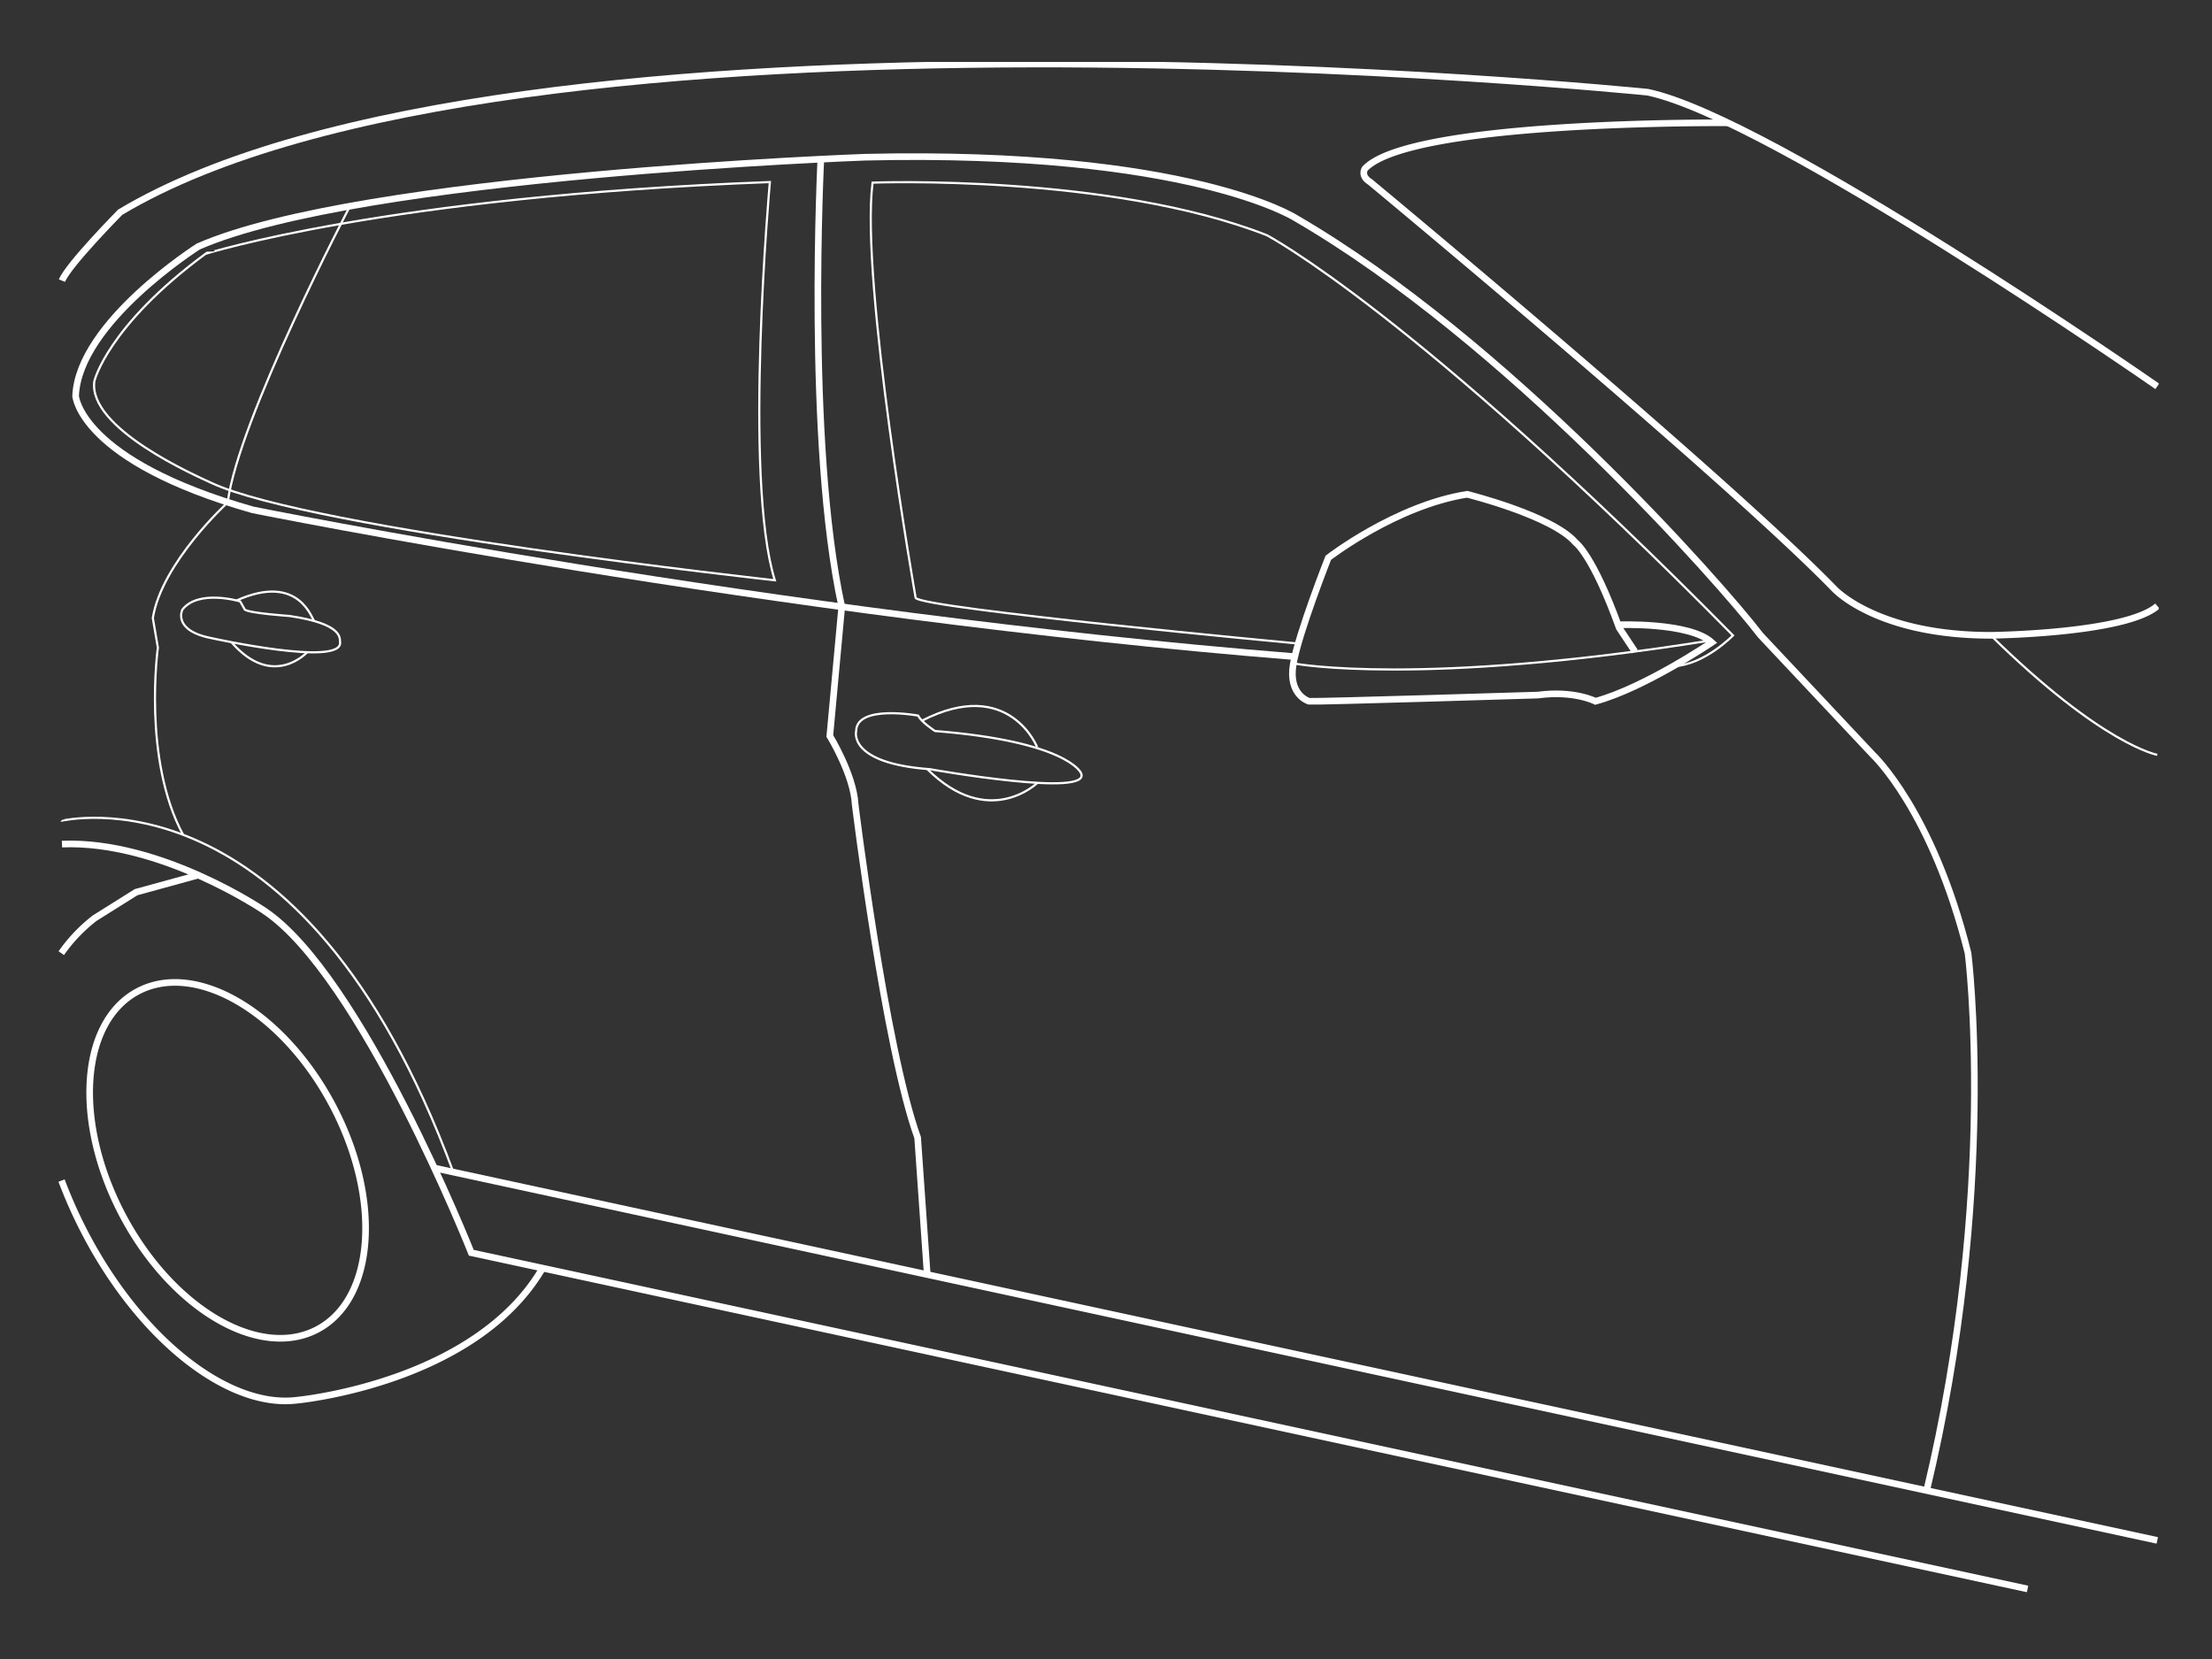 <svg width="500" height="375" fill="none" xmlns="http://www.w3.org/2000/svg">
  <rect width="100%" height="100%" fill="#333333" stroke="none"/>
  <g clip-path="url(#a)" stroke="#fff" stroke-miterlimit="10">
    <path d="M487.631 87.33s-87.169-60.622-115.192-66.489c0 0-256.491-26.009-345.273 27.128 0 0-11.734 11.88-13.161 15.469m444.304 295.729-351.776-75.993s-24.889-62.779-46.86-77.352c0 0-23.403-15.919-45.667-15.024" stroke-width="1.5"/>
    <path d="M27.809 274.875c-11.228-21.09-9.744-43.823 3.314-50.775 13.058-6.952 32.746 4.509 43.975 25.599 11.228 21.091 9.744 43.823-3.314 50.775-13.059 6.952-32.747-4.509-43.975-25.599Zm17.007-77.07-14.065 3.867-9.348 5.866a36.29 36.29 0 0 0-7.548 7.916" stroke-width="1.5"/>
    <path d="M13.913 266.855a108.038 108.038 0 0 0 3.877 9.016c12.574 25.911 33.293 42.499 49.157 40.651 0 0 40.422-3.672 55.699-29.871m364.985 61.541L98.191 264.02M390.619 27.765s-71.764-.631-82.075 10.354c0 0-1.125 1.57 1.119 2.987 0 0 79.689 66.069 104.926 91.965 0 0 9.528 10.536 35.425 10.536 0 0 30.399-.338 37.644-6.615" stroke-width="1.5"/>
    <path d="M487.631 170.621s-12.359-2.165-37.645-27.016" stroke-width=".489"/>
    <path d="M292.673 148.433c-117.705-9.416-235.562-33.191-235.562-33.191-39.013-11.098-40.02-25.735-40.02-25.735.67-16.657 27.74-33.792 27.74-33.792C81.76 39.58 195.666 35.533 195.666 35.533c73.334-1.677 97.26 13.792 97.26 13.792 47.481 27.578 95.729 82.133 105.033 94.277l25.388 27.016s13.454 12.555 21.511 44.841c0 0 6.844 53.92-9.352 121.46" stroke-width="1.5"/>
    <path d="M185.568 35.414s-3.369 64.709 4.703 101.689l-2.699 29.255s5.378 8.751 5.73 15.473c0 0 6.722 54.815 14.124 75.328l2.166 30.933" stroke-width="1.5"/>
    <path d="M292.884 150.036s28.228 5.211 93.68-5.251" stroke-width=".489"/>
    <path d="M365.757 141.23s16.099-.65 21.179 3.984c0 0-15.244 10.311-26.308 13.303 0 0-4.781-2.503-12.999-1.403 0 0-49.925 1.55-51.72 1.403 0 0-4.781-1.349-3.588-8.37 1.193-7.02 7.925-24.068 7.925-24.068s15.243-11.806 31.386-14.349c0 0 19.282 4.787 24.513 10.912 0 0 3.887 2.689 9.866 19.282l3.545 5.349" stroke-width="1.5"/>
    <path d="M292.882 145.415s-84.338-7.876-85.908-10.266c0 0-12.54-71.451-9.743-93.867 0 0 53.69-2.02 89.115 11.88 0 0 33.405 17.492 105.375 90.469 0 0-6.468 6.698-13.474 6.957M174.019 41.152s-6.052 67.139 1.12 90.01c0 0-104.901-11.499-127.346-22-3.364-1.57-28.043-12.33-26.459-23.032 0 0 2.933-12.388 25.11-28.756 0 .039 40.582-12.96 127.575-16.222Z" stroke-width=".489"/>
    <path d="M79.111 46.59s-25.28 48.214-27.637 66.978c0 0-14.91 13.581-16.93 26.136l1.14 6.688s-3.506 25.207 5.69 42.284" stroke-width=".489"/>
    <path d="M13.854 185.502c.151.147 54.266-13.689 88.611 79.445m141.842-90.289s-3.139-7.064-32.961-9.421c0 0-3.139-2.038-3.808-3.486 0 0-13.904-2.566-14.012 3.486 0 0-2.019 7.29 16.7 8.634 0 0 37.107 6.615 34.081.787Z" stroke-width=".489"/>
    <path d="M234.505 169.134c.161.049-6.277-16.422-26.097-6.233m26.096 14.048s-10.981 10.722-24.933-3.129M76.863 145.061c-.117-.763.748-4.033-11.435-5.828 0 0-8.893-.601-10.086-1.422l-1.046-1.868s-9.421-2.84-13.083 1.868c0 0-2.312 4.708 6.58 6.429 0 0 29.97 6.648 29.07.821Z" stroke-width=".489"/>
    <path d="M71.064 140.395c-.537-.152-3.25-11.074-17.6-4.659m15.962 11.693s-7.754 8.482-17.111-2.269" stroke-width=".489"/>
  </g>
  <defs>
    <clipPath id="a">
      <path fill="#fff" transform="matrix(-1 0 0 1 487.955 14)" d="M0 0h474.956v346.119H0z"/>
    </clipPath>
  </defs>
</svg>
